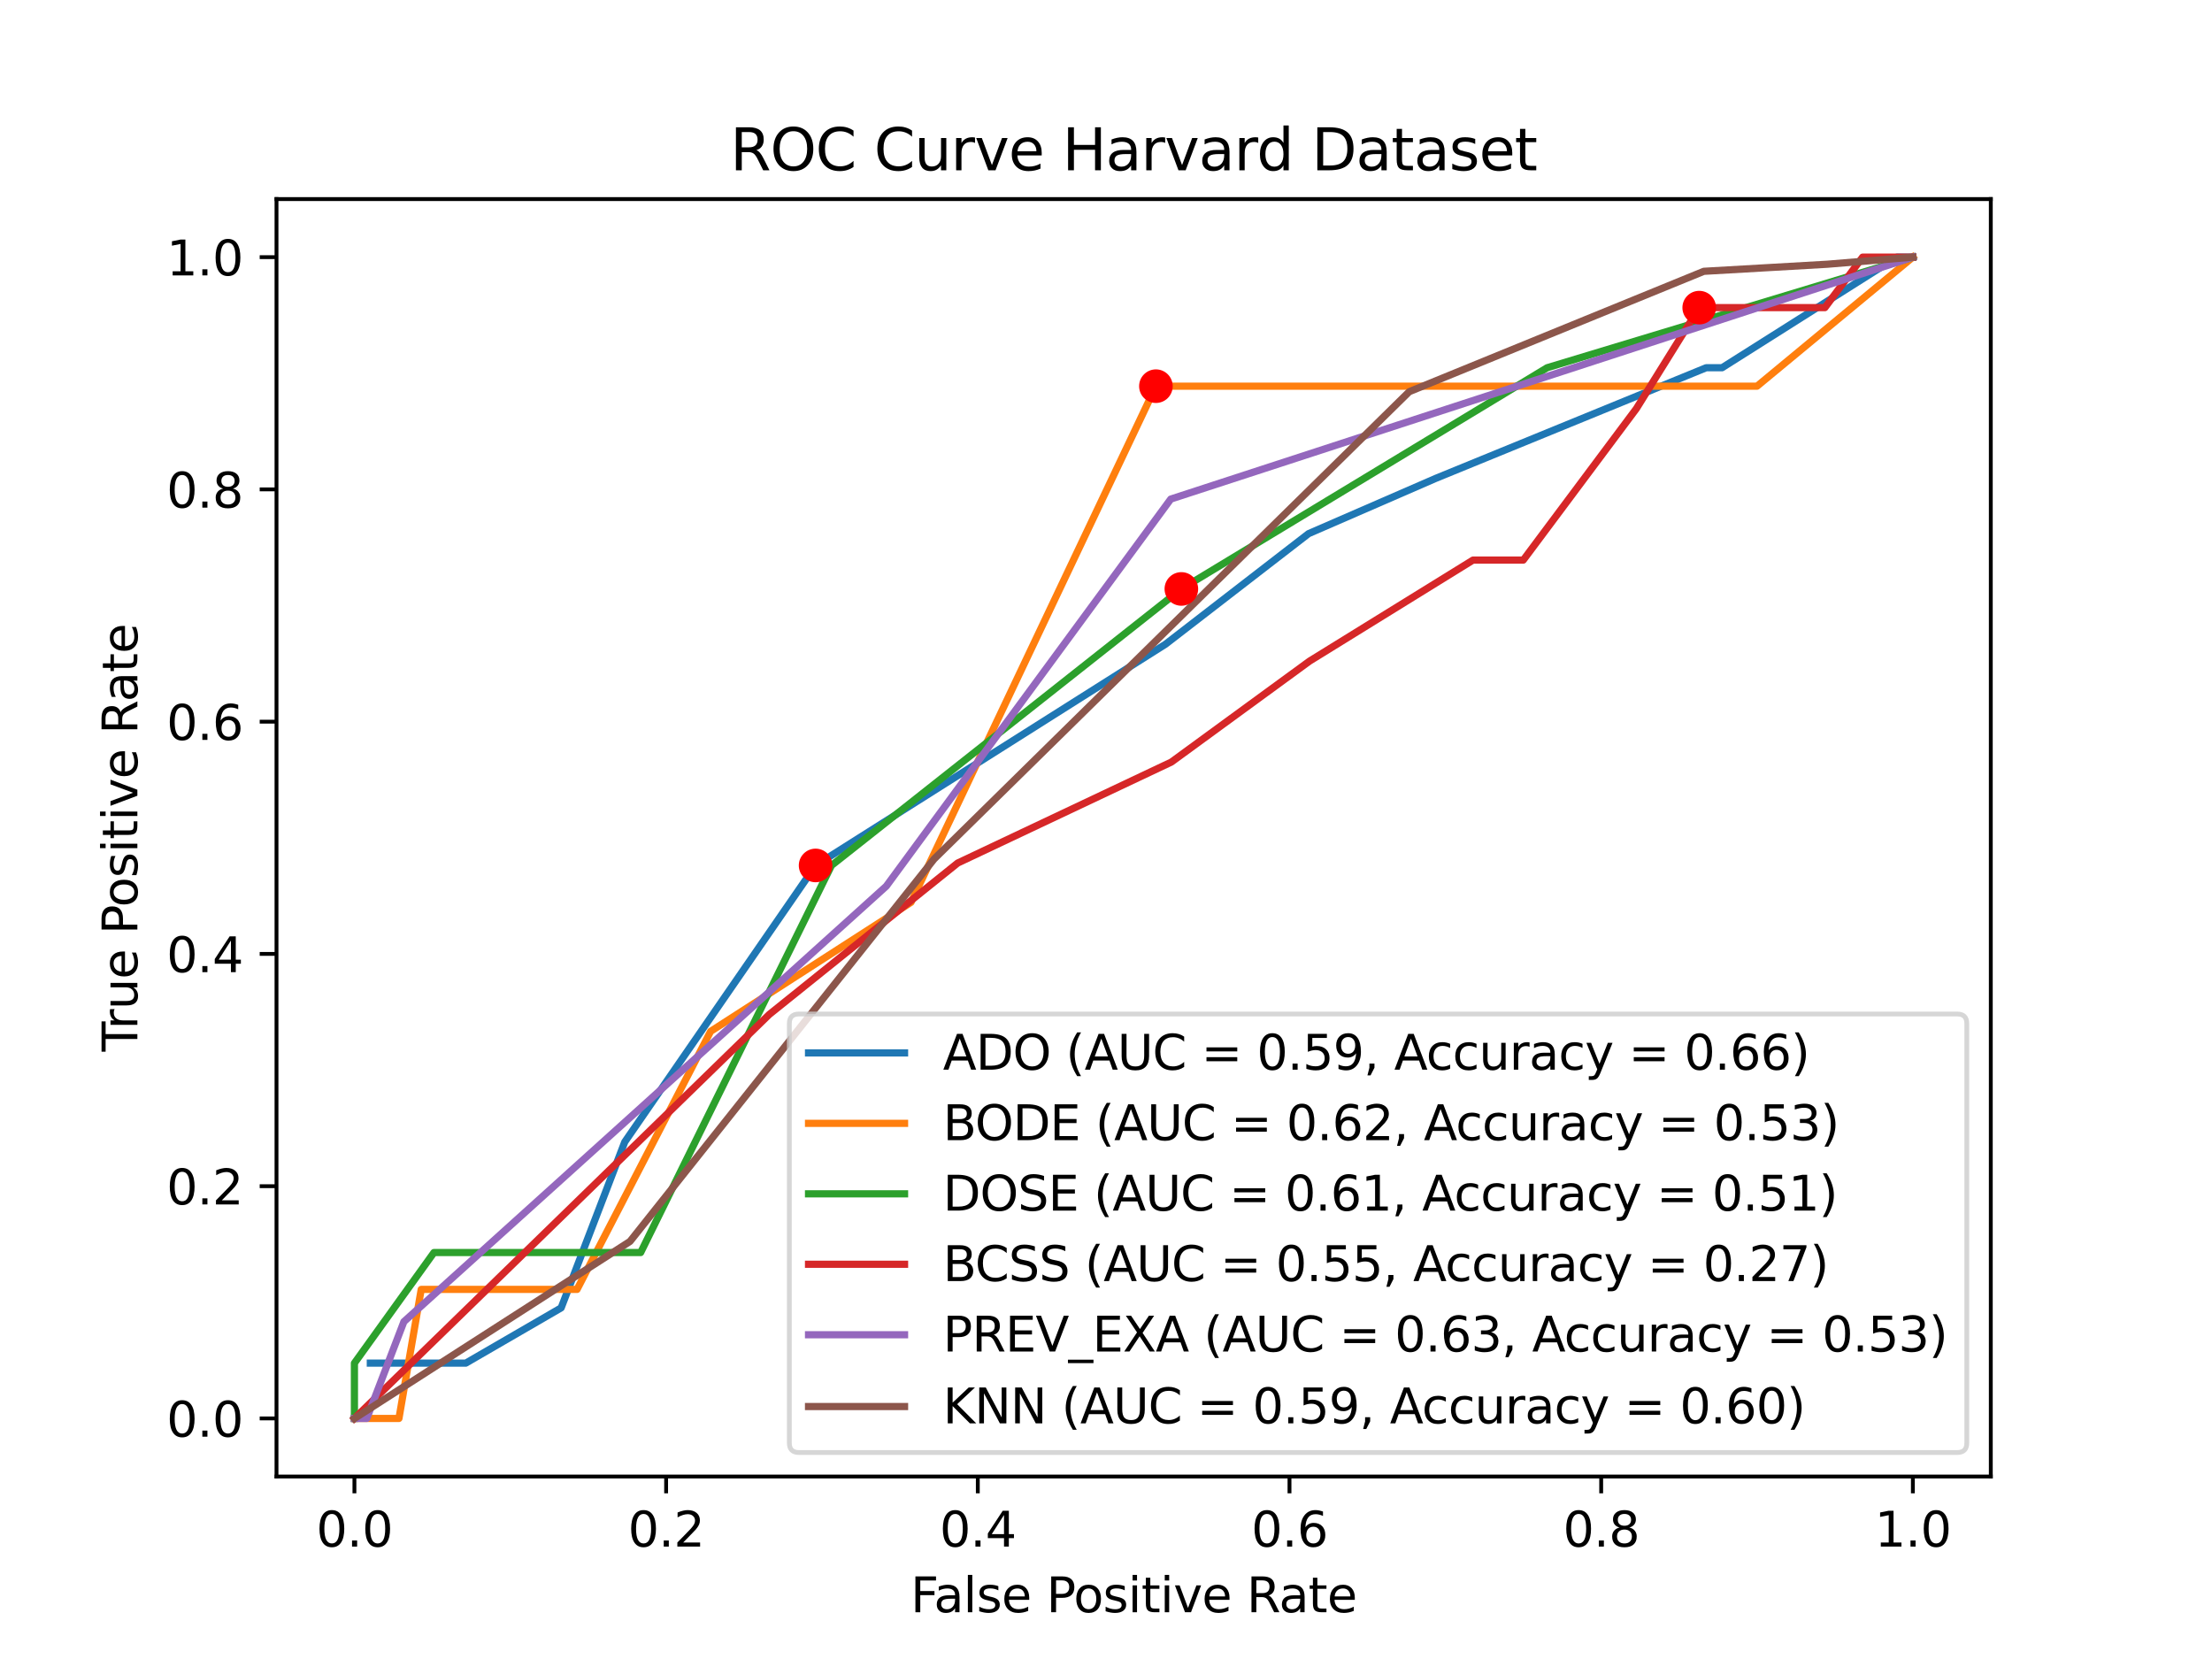 <?xml version="1.0" encoding="utf-8" standalone="no"?>
<!DOCTYPE svg PUBLIC "-//W3C//DTD SVG 1.1//EN"
  "http://www.w3.org/Graphics/SVG/1.1/DTD/svg11.dtd">
<svg xmlns:xlink="http://www.w3.org/1999/xlink" width="460.8pt" height="345.6pt" viewBox="0 0 460.8 345.6" xmlns="http://www.w3.org/2000/svg" version="1.1">
 <defs>
  <style type="text/css">*{stroke-linejoin: round; stroke-linecap: butt}</style>
 </defs>
 <g id="figure_1">
  <g id="patch_1">
   <path d="M 0 345.6 
L 460.8 345.6 
L 460.8 0 
L 0 0 
z
" style="fill: #ffffff"/>
  </g>
  <g id="axes_1">
   <g id="patch_2">
    <path d="M 57.6 307.584 
L 414.72 307.584 
L 414.72 41.472 
L 57.6 41.472 
z
" style="fill: #ffffff"/>
   </g>
   <g id="matplotlib.axis_1">
    <g id="xtick_1">
     <g id="line2d_1">
      <defs>
       <path id="m6a623df907" d="M 0 0 
L 0 3.5 
" style="stroke: #000000; stroke-width: 0.8"/>
      </defs>
      <g>
       <use xlink:href="#m6a623df907" x="73.833" y="307.584" style="stroke: #000000; stroke-width: 0.8"/>
      </g>
     </g>
     <g id="text_1">
      <!-- 0.0 -->
      <g transform="translate(65.881 322.182) scale(0.1 -0.1)">
       <defs>
        <path id="DejaVuSans-30" d="M 2034 4250 
Q 1547 4250 1301 3770 
Q 1056 3291 1056 2328 
Q 1056 1369 1301 889 
Q 1547 409 2034 409 
Q 2525 409 2770 889 
Q 3016 1369 3016 2328 
Q 3016 3291 2770 3770 
Q 2525 4250 2034 4250 
z
M 2034 4750 
Q 2819 4750 3233 4129 
Q 3647 3509 3647 2328 
Q 3647 1150 3233 529 
Q 2819 -91 2034 -91 
Q 1250 -91 836 529 
Q 422 1150 422 2328 
Q 422 3509 836 4129 
Q 1250 4750 2034 4750 
z
" transform="scale(0.016)"/>
        <path id="DejaVuSans-2e" d="M 684 794 
L 1344 794 
L 1344 0 
L 684 0 
L 684 794 
z
" transform="scale(0.016)"/>
       </defs>
       <use xlink:href="#DejaVuSans-30"/>
       <use xlink:href="#DejaVuSans-2e" x="63.623"/>
       <use xlink:href="#DejaVuSans-30" x="95.41"/>
      </g>
     </g>
    </g>
    <g id="xtick_2">
     <g id="line2d_2">
      <g>
       <use xlink:href="#m6a623df907" x="138.764" y="307.584" style="stroke: #000000; stroke-width: 0.8"/>
      </g>
     </g>
     <g id="text_2">
      <!-- 0.2 -->
      <g transform="translate(130.812 322.182) scale(0.1 -0.1)">
       <defs>
        <path id="DejaVuSans-32" d="M 1228 531 
L 3431 531 
L 3431 0 
L 469 0 
L 469 531 
Q 828 903 1448 1529 
Q 2069 2156 2228 2338 
Q 2531 2678 2651 2914 
Q 2772 3150 2772 3378 
Q 2772 3750 2511 3984 
Q 2250 4219 1831 4219 
Q 1534 4219 1204 4116 
Q 875 4013 500 3803 
L 500 4441 
Q 881 4594 1212 4672 
Q 1544 4750 1819 4750 
Q 2544 4750 2975 4387 
Q 3406 4025 3406 3419 
Q 3406 3131 3298 2873 
Q 3191 2616 2906 2266 
Q 2828 2175 2409 1742 
Q 1991 1309 1228 531 
z
" transform="scale(0.016)"/>
       </defs>
       <use xlink:href="#DejaVuSans-30"/>
       <use xlink:href="#DejaVuSans-2e" x="63.623"/>
       <use xlink:href="#DejaVuSans-32" x="95.41"/>
      </g>
     </g>
    </g>
    <g id="xtick_3">
     <g id="line2d_3">
      <g>
       <use xlink:href="#m6a623df907" x="203.695" y="307.584" style="stroke: #000000; stroke-width: 0.8"/>
      </g>
     </g>
     <g id="text_3">
      <!-- 0.4 -->
      <g transform="translate(195.743 322.182) scale(0.1 -0.1)">
       <defs>
        <path id="DejaVuSans-34" d="M 2419 4116 
L 825 1625 
L 2419 1625 
L 2419 4116 
z
M 2253 4666 
L 3047 4666 
L 3047 1625 
L 3713 1625 
L 3713 1100 
L 3047 1100 
L 3047 0 
L 2419 0 
L 2419 1100 
L 313 1100 
L 313 1709 
L 2253 4666 
z
" transform="scale(0.016)"/>
       </defs>
       <use xlink:href="#DejaVuSans-30"/>
       <use xlink:href="#DejaVuSans-2e" x="63.623"/>
       <use xlink:href="#DejaVuSans-34" x="95.41"/>
      </g>
     </g>
    </g>
    <g id="xtick_4">
     <g id="line2d_4">
      <g>
       <use xlink:href="#m6a623df907" x="268.625" y="307.584" style="stroke: #000000; stroke-width: 0.8"/>
      </g>
     </g>
     <g id="text_4">
      <!-- 0.6 -->
      <g transform="translate(260.674 322.182) scale(0.1 -0.1)">
       <defs>
        <path id="DejaVuSans-36" d="M 2113 2584 
Q 1688 2584 1439 2293 
Q 1191 2003 1191 1497 
Q 1191 994 1439 701 
Q 1688 409 2113 409 
Q 2538 409 2786 701 
Q 3034 994 3034 1497 
Q 3034 2003 2786 2293 
Q 2538 2584 2113 2584 
z
M 3366 4563 
L 3366 3988 
Q 3128 4100 2886 4159 
Q 2644 4219 2406 4219 
Q 1781 4219 1451 3797 
Q 1122 3375 1075 2522 
Q 1259 2794 1537 2939 
Q 1816 3084 2150 3084 
Q 2853 3084 3261 2657 
Q 3669 2231 3669 1497 
Q 3669 778 3244 343 
Q 2819 -91 2113 -91 
Q 1303 -91 875 529 
Q 447 1150 447 2328 
Q 447 3434 972 4092 
Q 1497 4750 2381 4750 
Q 2619 4750 2861 4703 
Q 3103 4656 3366 4563 
z
" transform="scale(0.016)"/>
       </defs>
       <use xlink:href="#DejaVuSans-30"/>
       <use xlink:href="#DejaVuSans-2e" x="63.623"/>
       <use xlink:href="#DejaVuSans-36" x="95.41"/>
      </g>
     </g>
    </g>
    <g id="xtick_5">
     <g id="line2d_5">
      <g>
       <use xlink:href="#m6a623df907" x="333.556" y="307.584" style="stroke: #000000; stroke-width: 0.8"/>
      </g>
     </g>
     <g id="text_5">
      <!-- 0.8 -->
      <g transform="translate(325.605 322.182) scale(0.1 -0.1)">
       <defs>
        <path id="DejaVuSans-38" d="M 2034 2216 
Q 1584 2216 1326 1975 
Q 1069 1734 1069 1313 
Q 1069 891 1326 650 
Q 1584 409 2034 409 
Q 2484 409 2743 651 
Q 3003 894 3003 1313 
Q 3003 1734 2745 1975 
Q 2488 2216 2034 2216 
z
M 1403 2484 
Q 997 2584 770 2862 
Q 544 3141 544 3541 
Q 544 4100 942 4425 
Q 1341 4750 2034 4750 
Q 2731 4750 3128 4425 
Q 3525 4100 3525 3541 
Q 3525 3141 3298 2862 
Q 3072 2584 2669 2484 
Q 3125 2378 3379 2068 
Q 3634 1759 3634 1313 
Q 3634 634 3220 271 
Q 2806 -91 2034 -91 
Q 1263 -91 848 271 
Q 434 634 434 1313 
Q 434 1759 690 2068 
Q 947 2378 1403 2484 
z
M 1172 3481 
Q 1172 3119 1398 2916 
Q 1625 2713 2034 2713 
Q 2441 2713 2670 2916 
Q 2900 3119 2900 3481 
Q 2900 3844 2670 4047 
Q 2441 4250 2034 4250 
Q 1625 4250 1398 4047 
Q 1172 3844 1172 3481 
z
" transform="scale(0.016)"/>
       </defs>
       <use xlink:href="#DejaVuSans-30"/>
       <use xlink:href="#DejaVuSans-2e" x="63.623"/>
       <use xlink:href="#DejaVuSans-38" x="95.41"/>
      </g>
     </g>
    </g>
    <g id="xtick_6">
     <g id="line2d_6">
      <g>
       <use xlink:href="#m6a623df907" x="398.487" y="307.584" style="stroke: #000000; stroke-width: 0.8"/>
      </g>
     </g>
     <g id="text_6">
      <!-- 1.0 -->
      <g transform="translate(390.536 322.182) scale(0.1 -0.1)">
       <defs>
        <path id="DejaVuSans-31" d="M 794 531 
L 1825 531 
L 1825 4091 
L 703 3866 
L 703 4441 
L 1819 4666 
L 2450 4666 
L 2450 531 
L 3481 531 
L 3481 0 
L 794 0 
L 794 531 
z
" transform="scale(0.016)"/>
       </defs>
       <use xlink:href="#DejaVuSans-31"/>
       <use xlink:href="#DejaVuSans-2e" x="63.623"/>
       <use xlink:href="#DejaVuSans-30" x="95.41"/>
      </g>
     </g>
    </g>
    <g id="text_7">
     <!-- False Positive Rate -->
     <g transform="translate(189.694 335.861) scale(0.1 -0.1)">
      <defs>
       <path id="DejaVuSans-46" d="M 628 4666 
L 3309 4666 
L 3309 4134 
L 1259 4134 
L 1259 2759 
L 3109 2759 
L 3109 2228 
L 1259 2228 
L 1259 0 
L 628 0 
L 628 4666 
z
" transform="scale(0.016)"/>
       <path id="DejaVuSans-61" d="M 2194 1759 
Q 1497 1759 1228 1600 
Q 959 1441 959 1056 
Q 959 750 1161 570 
Q 1363 391 1709 391 
Q 2188 391 2477 730 
Q 2766 1069 2766 1631 
L 2766 1759 
L 2194 1759 
z
M 3341 1997 
L 3341 0 
L 2766 0 
L 2766 531 
Q 2569 213 2275 61 
Q 1981 -91 1556 -91 
Q 1019 -91 701 211 
Q 384 513 384 1019 
Q 384 1609 779 1909 
Q 1175 2209 1959 2209 
L 2766 2209 
L 2766 2266 
Q 2766 2663 2505 2880 
Q 2244 3097 1772 3097 
Q 1472 3097 1187 3025 
Q 903 2953 641 2809 
L 641 3341 
Q 956 3463 1253 3523 
Q 1550 3584 1831 3584 
Q 2591 3584 2966 3190 
Q 3341 2797 3341 1997 
z
" transform="scale(0.016)"/>
       <path id="DejaVuSans-6c" d="M 603 4863 
L 1178 4863 
L 1178 0 
L 603 0 
L 603 4863 
z
" transform="scale(0.016)"/>
       <path id="DejaVuSans-73" d="M 2834 3397 
L 2834 2853 
Q 2591 2978 2328 3040 
Q 2066 3103 1784 3103 
Q 1356 3103 1142 2972 
Q 928 2841 928 2578 
Q 928 2378 1081 2264 
Q 1234 2150 1697 2047 
L 1894 2003 
Q 2506 1872 2764 1633 
Q 3022 1394 3022 966 
Q 3022 478 2636 193 
Q 2250 -91 1575 -91 
Q 1294 -91 989 -36 
Q 684 19 347 128 
L 347 722 
Q 666 556 975 473 
Q 1284 391 1588 391 
Q 1994 391 2212 530 
Q 2431 669 2431 922 
Q 2431 1156 2273 1281 
Q 2116 1406 1581 1522 
L 1381 1569 
Q 847 1681 609 1914 
Q 372 2147 372 2553 
Q 372 3047 722 3315 
Q 1072 3584 1716 3584 
Q 2034 3584 2315 3537 
Q 2597 3491 2834 3397 
z
" transform="scale(0.016)"/>
       <path id="DejaVuSans-65" d="M 3597 1894 
L 3597 1613 
L 953 1613 
Q 991 1019 1311 708 
Q 1631 397 2203 397 
Q 2534 397 2845 478 
Q 3156 559 3463 722 
L 3463 178 
Q 3153 47 2828 -22 
Q 2503 -91 2169 -91 
Q 1331 -91 842 396 
Q 353 884 353 1716 
Q 353 2575 817 3079 
Q 1281 3584 2069 3584 
Q 2775 3584 3186 3129 
Q 3597 2675 3597 1894 
z
M 3022 2063 
Q 3016 2534 2758 2815 
Q 2500 3097 2075 3097 
Q 1594 3097 1305 2825 
Q 1016 2553 972 2059 
L 3022 2063 
z
" transform="scale(0.016)"/>
       <path id="DejaVuSans-20" transform="scale(0.016)"/>
       <path id="DejaVuSans-50" d="M 1259 4147 
L 1259 2394 
L 2053 2394 
Q 2494 2394 2734 2622 
Q 2975 2850 2975 3272 
Q 2975 3691 2734 3919 
Q 2494 4147 2053 4147 
L 1259 4147 
z
M 628 4666 
L 2053 4666 
Q 2838 4666 3239 4311 
Q 3641 3956 3641 3272 
Q 3641 2581 3239 2228 
Q 2838 1875 2053 1875 
L 1259 1875 
L 1259 0 
L 628 0 
L 628 4666 
z
" transform="scale(0.016)"/>
       <path id="DejaVuSans-6f" d="M 1959 3097 
Q 1497 3097 1228 2736 
Q 959 2375 959 1747 
Q 959 1119 1226 758 
Q 1494 397 1959 397 
Q 2419 397 2687 759 
Q 2956 1122 2956 1747 
Q 2956 2369 2687 2733 
Q 2419 3097 1959 3097 
z
M 1959 3584 
Q 2709 3584 3137 3096 
Q 3566 2609 3566 1747 
Q 3566 888 3137 398 
Q 2709 -91 1959 -91 
Q 1206 -91 779 398 
Q 353 888 353 1747 
Q 353 2609 779 3096 
Q 1206 3584 1959 3584 
z
" transform="scale(0.016)"/>
       <path id="DejaVuSans-69" d="M 603 3500 
L 1178 3500 
L 1178 0 
L 603 0 
L 603 3500 
z
M 603 4863 
L 1178 4863 
L 1178 4134 
L 603 4134 
L 603 4863 
z
" transform="scale(0.016)"/>
       <path id="DejaVuSans-74" d="M 1172 4494 
L 1172 3500 
L 2356 3500 
L 2356 3053 
L 1172 3053 
L 1172 1153 
Q 1172 725 1289 603 
Q 1406 481 1766 481 
L 2356 481 
L 2356 0 
L 1766 0 
Q 1100 0 847 248 
Q 594 497 594 1153 
L 594 3053 
L 172 3053 
L 172 3500 
L 594 3500 
L 594 4494 
L 1172 4494 
z
" transform="scale(0.016)"/>
       <path id="DejaVuSans-76" d="M 191 3500 
L 800 3500 
L 1894 563 
L 2988 3500 
L 3597 3500 
L 2284 0 
L 1503 0 
L 191 3500 
z
" transform="scale(0.016)"/>
       <path id="DejaVuSans-52" d="M 2841 2188 
Q 3044 2119 3236 1894 
Q 3428 1669 3622 1275 
L 4263 0 
L 3584 0 
L 2988 1197 
Q 2756 1666 2539 1819 
Q 2322 1972 1947 1972 
L 1259 1972 
L 1259 0 
L 628 0 
L 628 4666 
L 2053 4666 
Q 2853 4666 3247 4331 
Q 3641 3997 3641 3322 
Q 3641 2881 3436 2590 
Q 3231 2300 2841 2188 
z
M 1259 4147 
L 1259 2491 
L 2053 2491 
Q 2509 2491 2742 2702 
Q 2975 2913 2975 3322 
Q 2975 3731 2742 3939 
Q 2509 4147 2053 4147 
L 1259 4147 
z
" transform="scale(0.016)"/>
      </defs>
      <use xlink:href="#DejaVuSans-46"/>
      <use xlink:href="#DejaVuSans-61" x="48.395"/>
      <use xlink:href="#DejaVuSans-6c" x="109.674"/>
      <use xlink:href="#DejaVuSans-73" x="137.457"/>
      <use xlink:href="#DejaVuSans-65" x="189.557"/>
      <use xlink:href="#DejaVuSans-20" x="251.08"/>
      <use xlink:href="#DejaVuSans-50" x="282.867"/>
      <use xlink:href="#DejaVuSans-6f" x="339.545"/>
      <use xlink:href="#DejaVuSans-73" x="400.727"/>
      <use xlink:href="#DejaVuSans-69" x="452.826"/>
      <use xlink:href="#DejaVuSans-74" x="480.609"/>
      <use xlink:href="#DejaVuSans-69" x="519.818"/>
      <use xlink:href="#DejaVuSans-76" x="547.602"/>
      <use xlink:href="#DejaVuSans-65" x="606.781"/>
      <use xlink:href="#DejaVuSans-20" x="668.305"/>
      <use xlink:href="#DejaVuSans-52" x="700.092"/>
      <use xlink:href="#DejaVuSans-61" x="767.324"/>
      <use xlink:href="#DejaVuSans-74" x="828.604"/>
      <use xlink:href="#DejaVuSans-65" x="867.812"/>
     </g>
    </g>
   </g>
   <g id="matplotlib.axis_2">
    <g id="ytick_1">
     <g id="line2d_7">
      <defs>
       <path id="m72811861ac" d="M 0 0 
L -3.5 0 
" style="stroke: #000000; stroke-width: 0.8"/>
      </defs>
      <g>
       <use xlink:href="#m72811861ac" x="57.6" y="295.488" style="stroke: #000000; stroke-width: 0.8"/>
      </g>
     </g>
     <g id="text_8">
      <!-- 0.0 -->
      <g transform="translate(34.697 299.287) scale(0.1 -0.1)">
       <use xlink:href="#DejaVuSans-30"/>
       <use xlink:href="#DejaVuSans-2e" x="63.623"/>
       <use xlink:href="#DejaVuSans-30" x="95.41"/>
      </g>
     </g>
    </g>
    <g id="ytick_2">
     <g id="line2d_8">
      <g>
       <use xlink:href="#m72811861ac" x="57.6" y="247.104" style="stroke: #000000; stroke-width: 0.8"/>
      </g>
     </g>
     <g id="text_9">
      <!-- 0.2 -->
      <g transform="translate(34.697 250.903) scale(0.1 -0.1)">
       <use xlink:href="#DejaVuSans-30"/>
       <use xlink:href="#DejaVuSans-2e" x="63.623"/>
       <use xlink:href="#DejaVuSans-32" x="95.41"/>
      </g>
     </g>
    </g>
    <g id="ytick_3">
     <g id="line2d_9">
      <g>
       <use xlink:href="#m72811861ac" x="57.6" y="198.72" style="stroke: #000000; stroke-width: 0.8"/>
      </g>
     </g>
     <g id="text_10">
      <!-- 0.4 -->
      <g transform="translate(34.697 202.519) scale(0.1 -0.1)">
       <use xlink:href="#DejaVuSans-30"/>
       <use xlink:href="#DejaVuSans-2e" x="63.623"/>
       <use xlink:href="#DejaVuSans-34" x="95.41"/>
      </g>
     </g>
    </g>
    <g id="ytick_4">
     <g id="line2d_10">
      <g>
       <use xlink:href="#m72811861ac" x="57.6" y="150.336" style="stroke: #000000; stroke-width: 0.8"/>
      </g>
     </g>
     <g id="text_11">
      <!-- 0.6 -->
      <g transform="translate(34.697 154.135) scale(0.1 -0.1)">
       <use xlink:href="#DejaVuSans-30"/>
       <use xlink:href="#DejaVuSans-2e" x="63.623"/>
       <use xlink:href="#DejaVuSans-36" x="95.41"/>
      </g>
     </g>
    </g>
    <g id="ytick_5">
     <g id="line2d_11">
      <g>
       <use xlink:href="#m72811861ac" x="57.6" y="101.952" style="stroke: #000000; stroke-width: 0.8"/>
      </g>
     </g>
     <g id="text_12">
      <!-- 0.8 -->
      <g transform="translate(34.697 105.751) scale(0.1 -0.1)">
       <use xlink:href="#DejaVuSans-30"/>
       <use xlink:href="#DejaVuSans-2e" x="63.623"/>
       <use xlink:href="#DejaVuSans-38" x="95.41"/>
      </g>
     </g>
    </g>
    <g id="ytick_6">
     <g id="line2d_12">
      <g>
       <use xlink:href="#m72811861ac" x="57.6" y="53.568" style="stroke: #000000; stroke-width: 0.8"/>
      </g>
     </g>
     <g id="text_13">
      <!-- 1.0 -->
      <g transform="translate(34.697 57.367) scale(0.1 -0.1)">
       <use xlink:href="#DejaVuSans-31"/>
       <use xlink:href="#DejaVuSans-2e" x="63.623"/>
       <use xlink:href="#DejaVuSans-30" x="95.41"/>
      </g>
     </g>
    </g>
    <g id="text_14">
     <!-- True Positive Rate -->
     <g transform="translate(28.617 219.058) rotate(-90) scale(0.1 -0.1)">
      <defs>
       <path id="DejaVuSans-54" d="M -19 4666 
L 3928 4666 
L 3928 4134 
L 2272 4134 
L 2272 0 
L 1638 0 
L 1638 4134 
L -19 4134 
L -19 4666 
z
" transform="scale(0.016)"/>
       <path id="DejaVuSans-72" d="M 2631 2963 
Q 2534 3019 2420 3045 
Q 2306 3072 2169 3072 
Q 1681 3072 1420 2755 
Q 1159 2438 1159 1844 
L 1159 0 
L 581 0 
L 581 3500 
L 1159 3500 
L 1159 2956 
Q 1341 3275 1631 3429 
Q 1922 3584 2338 3584 
Q 2397 3584 2469 3576 
Q 2541 3569 2628 3553 
L 2631 2963 
z
" transform="scale(0.016)"/>
       <path id="DejaVuSans-75" d="M 544 1381 
L 544 3500 
L 1119 3500 
L 1119 1403 
Q 1119 906 1312 657 
Q 1506 409 1894 409 
Q 2359 409 2629 706 
Q 2900 1003 2900 1516 
L 2900 3500 
L 3475 3500 
L 3475 0 
L 2900 0 
L 2900 538 
Q 2691 219 2414 64 
Q 2138 -91 1772 -91 
Q 1169 -91 856 284 
Q 544 659 544 1381 
z
M 1991 3584 
L 1991 3584 
z
" transform="scale(0.016)"/>
      </defs>
      <use xlink:href="#DejaVuSans-54"/>
      <use xlink:href="#DejaVuSans-72" x="46.334"/>
      <use xlink:href="#DejaVuSans-75" x="87.447"/>
      <use xlink:href="#DejaVuSans-65" x="150.826"/>
      <use xlink:href="#DejaVuSans-20" x="212.35"/>
      <use xlink:href="#DejaVuSans-50" x="244.137"/>
      <use xlink:href="#DejaVuSans-6f" x="300.814"/>
      <use xlink:href="#DejaVuSans-73" x="361.996"/>
      <use xlink:href="#DejaVuSans-69" x="414.096"/>
      <use xlink:href="#DejaVuSans-74" x="441.879"/>
      <use xlink:href="#DejaVuSans-69" x="481.088"/>
      <use xlink:href="#DejaVuSans-76" x="508.871"/>
      <use xlink:href="#DejaVuSans-65" x="568.051"/>
      <use xlink:href="#DejaVuSans-20" x="629.574"/>
      <use xlink:href="#DejaVuSans-52" x="661.361"/>
      <use xlink:href="#DejaVuSans-61" x="728.594"/>
      <use xlink:href="#DejaVuSans-74" x="789.873"/>
      <use xlink:href="#DejaVuSans-65" x="829.082"/>
     </g>
    </g>
   </g>
   <g id="line2d_13">
    <path d="M 398.487 53.568 
L 395.174 53.568 
L 395.174 53.568 
L 395.174 53.568 
L 395.174 53.568 
L 395.174 53.568 
L 395.174 53.568 
L 395.174 53.568 
L 395.174 53.568 
L 395.174 53.568 
L 395.174 53.568 
L 395.174 53.568 
L 395.174 53.568 
L 395.174 53.568 
L 395.174 53.568 
L 395.174 53.568 
L 358.734 76.608 
L 358.734 76.608 
L 358.734 76.608 
L 358.734 76.608 
L 358.734 76.608 
L 358.734 76.608 
L 358.734 76.608 
L 355.421 76.608 
L 355.421 76.608 
L 355.421 76.608 
L 355.421 76.608 
L 355.421 76.608 
L 355.421 76.608 
L 355.421 76.608 
L 355.421 76.608 
L 299.103 99.648 
L 299.103 99.648 
L 299.103 99.648 
L 299.103 99.648 
L 299.103 99.648 
L 299.103 99.648 
L 299.103 99.648 
L 299.103 99.648 
L 272.601 111.168 
L 272.601 111.168 
L 272.601 111.168 
L 272.601 111.168 
L 272.601 111.168 
L 272.601 111.168 
L 272.601 111.168 
L 242.786 134.208 
L 242.786 134.208 
L 242.786 134.208 
L 242.786 134.208 
L 242.786 134.208 
L 242.786 134.208 
L 242.786 134.208 
L 242.786 134.208 
L 169.904 180.288 
L 169.904 180.288 
L 169.904 180.288 
L 169.904 180.288 
L 169.904 180.288 
L 169.904 180.288 
L 169.904 180.288 
L 130.15 237.888 
L 130.15 237.888 
L 130.15 237.888 
L 130.15 237.888 
L 130.15 237.888 
L 130.15 237.888 
L 130.15 237.888 
L 130.15 237.888 
L 116.899 272.448 
L 116.899 272.448 
L 116.899 272.448 
L 116.899 272.448 
L 116.899 272.448 
L 116.899 272.448 
L 116.899 272.448 
L 116.899 272.448 
L 97.022 283.968 
L 97.022 283.968 
L 97.022 283.968 
L 97.022 283.968 
L 97.022 283.968 
L 97.022 283.968 
L 97.022 283.968 
L 80.458 283.968 
L 80.458 283.968 
L 80.458 283.968 
L 80.458 283.968 
L 80.458 283.968 
L 80.458 283.968 
L 80.458 283.968 
L 80.458 283.968 
L 77.146 283.968 
L 77.146 283.968 
L 77.146 283.968 
L 77.146 283.968 
L 77.146 283.968 
L 77.146 283.968 
L 77.146 283.968 
L 77.146 283.968 
" clip-path="url(#pfa10d51652)" style="fill: none; stroke: #1f77b4; stroke-width: 1.5; stroke-linecap: square"/>
   </g>
   <g id="line2d_14">
    <path d="M 398.487 53.568 
L 366.022 80.448 
L 366.022 80.448 
L 366.022 80.448 
L 366.022 80.448 
L 366.022 80.448 
L 366.022 80.448 
L 366.022 80.448 
L 305.729 80.448 
L 305.729 80.448 
L 305.729 80.448 
L 305.729 80.448 
L 305.729 80.448 
L 305.729 80.448 
L 305.729 80.448 
L 305.729 80.448 
L 240.798 80.448 
L 240.798 80.448 
L 240.798 80.448 
L 240.798 80.448 
L 240.798 80.448 
L 240.798 80.448 
L 240.798 80.448 
L 189.781 187.968 
L 189.781 187.968 
L 189.781 187.968 
L 189.781 187.968 
L 189.781 187.968 
L 189.781 187.968 
L 189.781 187.968 
L 189.781 187.968 
L 148.039 214.848 
L 148.039 214.848 
L 148.039 214.848 
L 148.039 214.848 
L 148.039 214.848 
L 148.039 214.848 
L 148.039 214.848 
L 148.039 214.848 
L 120.212 268.608 
L 120.212 268.608 
L 120.212 268.608 
L 120.212 268.608 
L 120.212 268.608 
L 120.212 268.608 
L 120.212 268.608 
L 87.746 268.608 
L 87.746 268.608 
L 87.746 268.608 
L 87.746 268.608 
L 87.746 268.608 
L 87.746 268.608 
L 87.746 268.608 
L 87.746 268.608 
L 83.109 295.488 
L 83.109 295.488 
L 83.109 295.488 
L 83.109 295.488 
L 83.109 295.488 
L 83.109 295.488 
L 83.109 295.488 
L 78.471 295.488 
L 78.471 295.488 
L 78.471 295.488 
L 78.471 295.488 
L 78.471 295.488 
L 78.471 295.488 
L 78.471 295.488 
L 78.471 295.488 
L 73.833 295.488 
L 73.833 295.488 
L 73.833 295.488 
L 73.833 295.488 
L 73.833 295.488 
L 73.833 295.488 
L 73.833 295.488 
L 73.833 295.488 
L 73.833 295.488 
L 73.833 295.488 
L 73.833 295.488 
L 73.833 295.488 
L 73.833 295.488 
L 73.833 295.488 
L 73.833 295.488 
L 73.833 295.488 
L 73.833 295.488 
L 73.833 295.488 
L 73.833 295.488 
L 73.833 295.488 
L 73.833 295.488 
L 73.833 295.488 
L 73.833 295.488 
L 73.833 295.488 
L 73.833 295.488 
L 73.833 295.488 
L 73.833 295.488 
L 73.833 295.488 
L 73.833 295.488 
L 73.833 295.488 
L 73.833 295.488 
" clip-path="url(#pfa10d51652)" style="fill: none; stroke: #ff7f0e; stroke-width: 1.5; stroke-linecap: square"/>
   </g>
   <g id="line2d_15">
    <path d="M 398.487 53.568 
L 398.487 53.568 
L 398.487 53.568 
L 398.487 53.568 
L 398.487 53.568 
L 398.487 53.568 
L 398.487 53.568 
L 398.487 53.568 
L 322.293 76.608 
L 322.293 76.608 
L 322.293 76.608 
L 322.293 76.608 
L 322.293 76.608 
L 322.293 76.608 
L 322.293 76.608 
L 322.293 76.608 
L 246.098 122.688 
L 246.098 122.688 
L 246.098 122.688 
L 246.098 122.688 
L 246.098 122.688 
L 246.098 122.688 
L 246.098 122.688 
L 173.217 180.288 
L 173.217 180.288 
L 173.217 180.288 
L 173.217 180.288 
L 173.217 180.288 
L 173.217 180.288 
L 173.217 180.288 
L 173.217 180.288 
L 133.463 260.928 
L 133.463 260.928 
L 133.463 260.928 
L 133.463 260.928 
L 133.463 260.928 
L 133.463 260.928 
L 133.463 260.928 
L 133.463 260.928 
L 90.397 260.928 
L 90.397 260.928 
L 90.397 260.928 
L 90.397 260.928 
L 90.397 260.928 
L 90.397 260.928 
L 90.397 260.928 
L 73.833 283.968 
L 73.833 283.968 
L 73.833 283.968 
L 73.833 283.968 
L 73.833 283.968 
L 73.833 283.968 
L 73.833 283.968 
L 73.833 283.968 
L 73.833 295.488 
L 73.833 295.488 
L 73.833 295.488 
L 73.833 295.488 
L 73.833 295.488 
L 73.833 295.488 
L 73.833 295.488 
L 73.833 295.488 
L 73.833 295.488 
L 73.833 295.488 
L 73.833 295.488 
L 73.833 295.488 
L 73.833 295.488 
L 73.833 295.488 
L 73.833 295.488 
L 73.833 295.488 
L 73.833 295.488 
L 73.833 295.488 
L 73.833 295.488 
L 73.833 295.488 
L 73.833 295.488 
L 73.833 295.488 
L 73.833 295.488 
L 73.833 295.488 
L 73.833 295.488 
L 73.833 295.488 
L 73.833 295.488 
L 73.833 295.488 
L 73.833 295.488 
L 73.833 295.488 
L 73.833 295.488 
L 73.833 295.488 
L 73.833 295.488 
L 73.833 295.488 
L 73.833 295.488 
L 73.833 295.488 
L 73.833 295.488 
L 73.833 295.488 
L 73.833 295.488 
L 73.833 295.488 
L 73.833 295.488 
L 73.833 295.488 
L 73.833 295.488 
L 73.833 295.488 
L 73.833 295.488 
L 73.833 295.488 
" clip-path="url(#pfa10d51652)" style="fill: none; stroke: #2ca02c; stroke-width: 1.5; stroke-linecap: square"/>
   </g>
   <g id="line2d_16">
    <path d="M 398.487 53.568 
L 388.015 53.568 
L 388.015 53.568 
L 388.015 53.568 
L 388.015 53.568 
L 388.015 53.568 
L 388.015 53.568 
L 388.015 53.568 
L 388.015 53.568 
L 388.015 53.568 
L 388.015 53.568 
L 388.015 53.568 
L 388.015 53.568 
L 388.015 53.568 
L 388.015 53.568 
L 388.015 53.568 
L 388.015 53.568 
L 388.015 53.568 
L 388.015 53.568 
L 388.015 53.568 
L 388.015 53.568 
L 388.015 53.568 
L 388.015 53.568 
L 380.16 64.086 
L 380.16 64.086 
L 380.16 64.086 
L 380.16 64.086 
L 380.16 64.086 
L 380.16 64.086 
L 380.16 64.086 
L 380.16 64.086 
L 353.978 64.086 
L 353.978 64.086 
L 353.978 64.086 
L 353.978 64.086 
L 353.978 64.086 
L 353.978 64.086 
L 353.978 64.086 
L 353.978 64.086 
L 340.887 85.123 
L 340.887 85.123 
L 340.887 85.123 
L 340.887 85.123 
L 340.887 85.123 
L 340.887 85.123 
L 340.887 85.123 
L 317.324 116.678 
L 317.324 116.678 
L 317.324 116.678 
L 317.324 116.678 
L 317.324 116.678 
L 317.324 116.678 
L 317.324 116.678 
L 317.324 116.678 
L 306.851 116.678 
L 306.851 116.678 
L 306.851 116.678 
L 306.851 116.678 
L 306.851 116.678 
L 306.851 116.678 
L 306.851 116.678 
L 272.815 137.714 
L 272.815 137.714 
L 272.815 137.714 
L 272.815 137.714 
L 272.815 137.714 
L 272.815 137.714 
L 272.815 137.714 
L 272.815 137.714 
L 244.015 158.751 
L 244.015 158.751 
L 244.015 158.751 
L 244.015 158.751 
L 244.015 158.751 
L 244.015 158.751 
L 244.015 158.751 
L 244.015 158.751 
L 199.505 179.787 
L 199.505 179.787 
L 199.505 179.787 
L 199.505 179.787 
L 199.505 179.787 
L 199.505 179.787 
L 199.505 179.787 
L 160.233 211.342 
L 160.233 211.342 
L 160.233 211.342 
L 160.233 211.342 
L 160.233 211.342 
L 160.233 211.342 
L 160.233 211.342 
L 160.233 211.342 
L 73.833 295.488 
L 73.833 295.488 
L 73.833 295.488 
L 73.833 295.488 
L 73.833 295.488 
L 73.833 295.488 
L 73.833 295.488 
L 73.833 295.488 
" clip-path="url(#pfa10d51652)" style="fill: none; stroke: #d62728; stroke-width: 1.5; stroke-linecap: square"/>
   </g>
   <g id="line2d_17">
    <path d="M 398.487 53.568 
L 398.487 53.568 
L 398.487 53.568 
L 398.487 53.568 
L 398.487 53.568 
L 398.487 53.568 
L 398.487 53.568 
L 398.487 53.568 
L 243.89 103.968 
L 243.89 103.968 
L 243.89 103.968 
L 243.89 103.968 
L 243.89 103.968 
L 243.89 103.968 
L 243.89 103.968 
L 243.89 103.968 
L 184.628 184.608 
L 184.628 184.608 
L 184.628 184.608 
L 184.628 184.608 
L 184.628 184.608 
L 184.628 184.608 
L 184.628 184.608 
L 84.139 275.328 
L 84.139 275.328 
L 84.139 275.328 
L 84.139 275.328 
L 84.139 275.328 
L 84.139 275.328 
L 84.139 275.328 
L 84.139 275.328 
L 76.409 295.488 
L 76.409 295.488 
L 76.409 295.488 
L 76.409 295.488 
L 76.409 295.488 
L 76.409 295.488 
L 76.409 295.488 
L 76.409 295.488 
L 73.833 295.488 
L 73.833 295.488 
L 73.833 295.488 
L 73.833 295.488 
L 73.833 295.488 
L 73.833 295.488 
L 73.833 295.488 
L 73.833 295.488 
L 73.833 295.488 
L 73.833 295.488 
L 73.833 295.488 
L 73.833 295.488 
L 73.833 295.488 
L 73.833 295.488 
L 73.833 295.488 
L 73.833 295.488 
L 73.833 295.488 
L 73.833 295.488 
L 73.833 295.488 
L 73.833 295.488 
L 73.833 295.488 
L 73.833 295.488 
L 73.833 295.488 
L 73.833 295.488 
L 73.833 295.488 
L 73.833 295.488 
L 73.833 295.488 
L 73.833 295.488 
L 73.833 295.488 
L 73.833 295.488 
L 73.833 295.488 
L 73.833 295.488 
L 73.833 295.488 
L 73.833 295.488 
L 73.833 295.488 
L 73.833 295.488 
L 73.833 295.488 
L 73.833 295.488 
L 73.833 295.488 
L 73.833 295.488 
L 73.833 295.488 
L 73.833 295.488 
L 73.833 295.488 
L 73.833 295.488 
L 73.833 295.488 
L 73.833 295.488 
L 73.833 295.488 
L 73.833 295.488 
L 73.833 295.488 
L 73.833 295.488 
L 73.833 295.488 
L 73.833 295.488 
L 73.833 295.488 
L 73.833 295.488 
L 73.833 295.488 
L 73.833 295.488 
L 73.833 295.488 
L 73.833 295.488 
L 73.833 295.488 
L 73.833 295.488 
L 73.833 295.488 
" clip-path="url(#pfa10d51652)" style="fill: none; stroke: #9467bd; stroke-width: 1.5; stroke-linecap: square"/>
   </g>
   <g id="line2d_18">
    <path d="M 73.833 295.488 
L 131.241 258.61 
L 194.588 178.953 
L 293.568 81.595 
L 354.936 56.518 
L 380.671 55.043 
L 398.487 53.568 
" clip-path="url(#pfa10d51652)" style="fill: none; stroke: #8c564b; stroke-width: 1.5; stroke-linecap: square"/>
   </g>
   <g id="line2d_19">
    <defs>
     <path id="m56269d9db2" d="M 0 3 
C 0.796 3 1.559 2.684 2.121 2.121 
C 2.684 1.559 3 0.796 3 0 
C 3 -0.796 2.684 -1.559 2.121 -2.121 
C 1.559 -2.684 0.796 -3 0 -3 
C -0.796 -3 -1.559 -2.684 -2.121 -2.121 
C -2.684 -1.559 -3 -0.796 -3 0 
C -3 0.796 -2.684 1.559 -2.121 2.121 
C -1.559 2.684 -0.796 3 0 3 
z
" style="stroke: #ff0000"/>
    </defs>
    <g clip-path="url(#pfa10d51652)">
     <use xlink:href="#m56269d9db2" x="169.904" y="180.288" style="fill: #ff0000; stroke: #ff0000"/>
    </g>
   </g>
   <g id="line2d_20">
    <g clip-path="url(#pfa10d51652)">
     <use xlink:href="#m56269d9db2" x="240.798" y="80.448" style="fill: #ff0000; stroke: #ff0000"/>
    </g>
   </g>
   <g id="line2d_21">
    <g clip-path="url(#pfa10d51652)">
     <use xlink:href="#m56269d9db2" x="246.098" y="122.688" style="fill: #ff0000; stroke: #ff0000"/>
    </g>
   </g>
   <g id="line2d_22">
    <g clip-path="url(#pfa10d51652)">
     <use xlink:href="#m56269d9db2" x="353.978" y="64.086" style="fill: #ff0000; stroke: #ff0000"/>
    </g>
   </g>
   <g id="patch_3">
    <path d="M 57.6 307.584 
L 57.6 41.472 
" style="fill: none; stroke: #000000; stroke-width: 0.8; stroke-linejoin: miter; stroke-linecap: square"/>
   </g>
   <g id="patch_4">
    <path d="M 414.72 307.584 
L 414.72 41.472 
" style="fill: none; stroke: #000000; stroke-width: 0.8; stroke-linejoin: miter; stroke-linecap: square"/>
   </g>
   <g id="patch_5">
    <path d="M 57.6 307.584 
L 414.72 307.584 
" style="fill: none; stroke: #000000; stroke-width: 0.8; stroke-linejoin: miter; stroke-linecap: square"/>
   </g>
   <g id="patch_6">
    <path d="M 57.6 41.472 
L 414.72 41.472 
" style="fill: none; stroke: #000000; stroke-width: 0.8; stroke-linejoin: miter; stroke-linecap: square"/>
   </g>
   <g id="text_15">
    <!-- ROC Curve Harvard Dataset -->
    <g transform="translate(152.106 35.472) scale(0.12 -0.12)">
     <defs>
      <path id="DejaVuSans-4f" d="M 2522 4238 
Q 1834 4238 1429 3725 
Q 1025 3213 1025 2328 
Q 1025 1447 1429 934 
Q 1834 422 2522 422 
Q 3209 422 3611 934 
Q 4013 1447 4013 2328 
Q 4013 3213 3611 3725 
Q 3209 4238 2522 4238 
z
M 2522 4750 
Q 3503 4750 4090 4092 
Q 4678 3434 4678 2328 
Q 4678 1225 4090 567 
Q 3503 -91 2522 -91 
Q 1538 -91 948 565 
Q 359 1222 359 2328 
Q 359 3434 948 4092 
Q 1538 4750 2522 4750 
z
" transform="scale(0.016)"/>
      <path id="DejaVuSans-43" d="M 4122 4306 
L 4122 3641 
Q 3803 3938 3442 4084 
Q 3081 4231 2675 4231 
Q 1875 4231 1450 3742 
Q 1025 3253 1025 2328 
Q 1025 1406 1450 917 
Q 1875 428 2675 428 
Q 3081 428 3442 575 
Q 3803 722 4122 1019 
L 4122 359 
Q 3791 134 3420 21 
Q 3050 -91 2638 -91 
Q 1578 -91 968 557 
Q 359 1206 359 2328 
Q 359 3453 968 4101 
Q 1578 4750 2638 4750 
Q 3056 4750 3426 4639 
Q 3797 4528 4122 4306 
z
" transform="scale(0.016)"/>
      <path id="DejaVuSans-48" d="M 628 4666 
L 1259 4666 
L 1259 2753 
L 3553 2753 
L 3553 4666 
L 4184 4666 
L 4184 0 
L 3553 0 
L 3553 2222 
L 1259 2222 
L 1259 0 
L 628 0 
L 628 4666 
z
" transform="scale(0.016)"/>
      <path id="DejaVuSans-64" d="M 2906 2969 
L 2906 4863 
L 3481 4863 
L 3481 0 
L 2906 0 
L 2906 525 
Q 2725 213 2448 61 
Q 2172 -91 1784 -91 
Q 1150 -91 751 415 
Q 353 922 353 1747 
Q 353 2572 751 3078 
Q 1150 3584 1784 3584 
Q 2172 3584 2448 3432 
Q 2725 3281 2906 2969 
z
M 947 1747 
Q 947 1113 1208 752 
Q 1469 391 1925 391 
Q 2381 391 2643 752 
Q 2906 1113 2906 1747 
Q 2906 2381 2643 2742 
Q 2381 3103 1925 3103 
Q 1469 3103 1208 2742 
Q 947 2381 947 1747 
z
" transform="scale(0.016)"/>
      <path id="DejaVuSans-44" d="M 1259 4147 
L 1259 519 
L 2022 519 
Q 2988 519 3436 956 
Q 3884 1394 3884 2338 
Q 3884 3275 3436 3711 
Q 2988 4147 2022 4147 
L 1259 4147 
z
M 628 4666 
L 1925 4666 
Q 3281 4666 3915 4102 
Q 4550 3538 4550 2338 
Q 4550 1131 3912 565 
Q 3275 0 1925 0 
L 628 0 
L 628 4666 
z
" transform="scale(0.016)"/>
     </defs>
     <use xlink:href="#DejaVuSans-52"/>
     <use xlink:href="#DejaVuSans-4f" x="69.482"/>
     <use xlink:href="#DejaVuSans-43" x="148.193"/>
     <use xlink:href="#DejaVuSans-20" x="218.018"/>
     <use xlink:href="#DejaVuSans-43" x="249.805"/>
     <use xlink:href="#DejaVuSans-75" x="319.629"/>
     <use xlink:href="#DejaVuSans-72" x="383.008"/>
     <use xlink:href="#DejaVuSans-76" x="424.121"/>
     <use xlink:href="#DejaVuSans-65" x="483.301"/>
     <use xlink:href="#DejaVuSans-20" x="544.824"/>
     <use xlink:href="#DejaVuSans-48" x="576.611"/>
     <use xlink:href="#DejaVuSans-61" x="651.807"/>
     <use xlink:href="#DejaVuSans-72" x="713.086"/>
     <use xlink:href="#DejaVuSans-76" x="754.199"/>
     <use xlink:href="#DejaVuSans-61" x="813.379"/>
     <use xlink:href="#DejaVuSans-72" x="874.658"/>
     <use xlink:href="#DejaVuSans-64" x="914.021"/>
     <use xlink:href="#DejaVuSans-20" x="977.498"/>
     <use xlink:href="#DejaVuSans-44" x="1009.285"/>
     <use xlink:href="#DejaVuSans-61" x="1086.287"/>
     <use xlink:href="#DejaVuSans-74" x="1147.566"/>
     <use xlink:href="#DejaVuSans-61" x="1186.775"/>
     <use xlink:href="#DejaVuSans-73" x="1248.055"/>
     <use xlink:href="#DejaVuSans-65" x="1300.154"/>
     <use xlink:href="#DejaVuSans-74" x="1361.678"/>
    </g>
   </g>
   <g id="legend_1">
    <g id="patch_7">
     <path d="M 166.434 302.584 
L 407.72 302.584 
Q 409.72 302.584 409.72 300.584 
L 409.72 213.237 
Q 409.72 211.237 407.72 211.237 
L 166.434 211.237 
Q 164.434 211.237 164.434 213.237 
L 164.434 300.584 
Q 164.434 302.584 166.434 302.584 
z
" style="fill: #ffffff; opacity: 0.8; stroke: #cccccc; stroke-linejoin: miter"/>
    </g>
    <g id="line2d_23">
     <path d="M 168.434 219.336 
L 178.434 219.336 
L 188.434 219.336 
" style="fill: none; stroke: #1f77b4; stroke-width: 1.5; stroke-linecap: square"/>
    </g>
    <g id="text_16">
     <!-- ADO (AUC = 0.59, Accuracy = 0.66) -->
     <g transform="translate(196.434 222.836) scale(0.1 -0.1)">
      <defs>
       <path id="DejaVuSans-41" d="M 2188 4044 
L 1331 1722 
L 3047 1722 
L 2188 4044 
z
M 1831 4666 
L 2547 4666 
L 4325 0 
L 3669 0 
L 3244 1197 
L 1141 1197 
L 716 0 
L 50 0 
L 1831 4666 
z
" transform="scale(0.016)"/>
       <path id="DejaVuSans-28" d="M 1984 4856 
Q 1566 4138 1362 3434 
Q 1159 2731 1159 2009 
Q 1159 1288 1364 580 
Q 1569 -128 1984 -844 
L 1484 -844 
Q 1016 -109 783 600 
Q 550 1309 550 2009 
Q 550 2706 781 3412 
Q 1013 4119 1484 4856 
L 1984 4856 
z
" transform="scale(0.016)"/>
       <path id="DejaVuSans-55" d="M 556 4666 
L 1191 4666 
L 1191 1831 
Q 1191 1081 1462 751 
Q 1734 422 2344 422 
Q 2950 422 3222 751 
Q 3494 1081 3494 1831 
L 3494 4666 
L 4128 4666 
L 4128 1753 
Q 4128 841 3676 375 
Q 3225 -91 2344 -91 
Q 1459 -91 1007 375 
Q 556 841 556 1753 
L 556 4666 
z
" transform="scale(0.016)"/>
       <path id="DejaVuSans-3d" d="M 678 2906 
L 4684 2906 
L 4684 2381 
L 678 2381 
L 678 2906 
z
M 678 1631 
L 4684 1631 
L 4684 1100 
L 678 1100 
L 678 1631 
z
" transform="scale(0.016)"/>
       <path id="DejaVuSans-35" d="M 691 4666 
L 3169 4666 
L 3169 4134 
L 1269 4134 
L 1269 2991 
Q 1406 3038 1543 3061 
Q 1681 3084 1819 3084 
Q 2600 3084 3056 2656 
Q 3513 2228 3513 1497 
Q 3513 744 3044 326 
Q 2575 -91 1722 -91 
Q 1428 -91 1123 -41 
Q 819 9 494 109 
L 494 744 
Q 775 591 1075 516 
Q 1375 441 1709 441 
Q 2250 441 2565 725 
Q 2881 1009 2881 1497 
Q 2881 1984 2565 2268 
Q 2250 2553 1709 2553 
Q 1456 2553 1204 2497 
Q 953 2441 691 2322 
L 691 4666 
z
" transform="scale(0.016)"/>
       <path id="DejaVuSans-39" d="M 703 97 
L 703 672 
Q 941 559 1184 500 
Q 1428 441 1663 441 
Q 2288 441 2617 861 
Q 2947 1281 2994 2138 
Q 2813 1869 2534 1725 
Q 2256 1581 1919 1581 
Q 1219 1581 811 2004 
Q 403 2428 403 3163 
Q 403 3881 828 4315 
Q 1253 4750 1959 4750 
Q 2769 4750 3195 4129 
Q 3622 3509 3622 2328 
Q 3622 1225 3098 567 
Q 2575 -91 1691 -91 
Q 1453 -91 1209 -44 
Q 966 3 703 97 
z
M 1959 2075 
Q 2384 2075 2632 2365 
Q 2881 2656 2881 3163 
Q 2881 3666 2632 3958 
Q 2384 4250 1959 4250 
Q 1534 4250 1286 3958 
Q 1038 3666 1038 3163 
Q 1038 2656 1286 2365 
Q 1534 2075 1959 2075 
z
" transform="scale(0.016)"/>
       <path id="DejaVuSans-2c" d="M 750 794 
L 1409 794 
L 1409 256 
L 897 -744 
L 494 -744 
L 750 256 
L 750 794 
z
" transform="scale(0.016)"/>
       <path id="DejaVuSans-63" d="M 3122 3366 
L 3122 2828 
Q 2878 2963 2633 3030 
Q 2388 3097 2138 3097 
Q 1578 3097 1268 2742 
Q 959 2388 959 1747 
Q 959 1106 1268 751 
Q 1578 397 2138 397 
Q 2388 397 2633 464 
Q 2878 531 3122 666 
L 3122 134 
Q 2881 22 2623 -34 
Q 2366 -91 2075 -91 
Q 1284 -91 818 406 
Q 353 903 353 1747 
Q 353 2603 823 3093 
Q 1294 3584 2113 3584 
Q 2378 3584 2631 3529 
Q 2884 3475 3122 3366 
z
" transform="scale(0.016)"/>
       <path id="DejaVuSans-79" d="M 2059 -325 
Q 1816 -950 1584 -1140 
Q 1353 -1331 966 -1331 
L 506 -1331 
L 506 -850 
L 844 -850 
Q 1081 -850 1212 -737 
Q 1344 -625 1503 -206 
L 1606 56 
L 191 3500 
L 800 3500 
L 1894 763 
L 2988 3500 
L 3597 3500 
L 2059 -325 
z
" transform="scale(0.016)"/>
       <path id="DejaVuSans-29" d="M 513 4856 
L 1013 4856 
Q 1481 4119 1714 3412 
Q 1947 2706 1947 2009 
Q 1947 1309 1714 600 
Q 1481 -109 1013 -844 
L 513 -844 
Q 928 -128 1133 580 
Q 1338 1288 1338 2009 
Q 1338 2731 1133 3434 
Q 928 4138 513 4856 
z
" transform="scale(0.016)"/>
      </defs>
      <use xlink:href="#DejaVuSans-41"/>
      <use xlink:href="#DejaVuSans-44" x="68.408"/>
      <use xlink:href="#DejaVuSans-4f" x="145.41"/>
      <use xlink:href="#DejaVuSans-20" x="224.121"/>
      <use xlink:href="#DejaVuSans-28" x="255.908"/>
      <use xlink:href="#DejaVuSans-41" x="294.922"/>
      <use xlink:href="#DejaVuSans-55" x="363.33"/>
      <use xlink:href="#DejaVuSans-43" x="436.523"/>
      <use xlink:href="#DejaVuSans-20" x="506.348"/>
      <use xlink:href="#DejaVuSans-3d" x="538.135"/>
      <use xlink:href="#DejaVuSans-20" x="621.924"/>
      <use xlink:href="#DejaVuSans-30" x="653.711"/>
      <use xlink:href="#DejaVuSans-2e" x="717.334"/>
      <use xlink:href="#DejaVuSans-35" x="749.121"/>
      <use xlink:href="#DejaVuSans-39" x="812.744"/>
      <use xlink:href="#DejaVuSans-2c" x="876.367"/>
      <use xlink:href="#DejaVuSans-20" x="908.154"/>
      <use xlink:href="#DejaVuSans-41" x="939.941"/>
      <use xlink:href="#DejaVuSans-63" x="1006.6"/>
      <use xlink:href="#DejaVuSans-63" x="1061.58"/>
      <use xlink:href="#DejaVuSans-75" x="1116.561"/>
      <use xlink:href="#DejaVuSans-72" x="1179.939"/>
      <use xlink:href="#DejaVuSans-61" x="1221.053"/>
      <use xlink:href="#DejaVuSans-63" x="1282.332"/>
      <use xlink:href="#DejaVuSans-79" x="1337.312"/>
      <use xlink:href="#DejaVuSans-20" x="1396.492"/>
      <use xlink:href="#DejaVuSans-3d" x="1428.279"/>
      <use xlink:href="#DejaVuSans-20" x="1512.068"/>
      <use xlink:href="#DejaVuSans-30" x="1543.855"/>
      <use xlink:href="#DejaVuSans-2e" x="1607.479"/>
      <use xlink:href="#DejaVuSans-36" x="1639.266"/>
      <use xlink:href="#DejaVuSans-36" x="1702.889"/>
      <use xlink:href="#DejaVuSans-29" x="1766.512"/>
     </g>
    </g>
    <g id="line2d_24">
     <path d="M 168.434 234.014 
L 178.434 234.014 
L 188.434 234.014 
" style="fill: none; stroke: #ff7f0e; stroke-width: 1.5; stroke-linecap: square"/>
    </g>
    <g id="text_17">
     <!-- BODE (AUC = 0.62, Accuracy = 0.53) -->
     <g transform="translate(196.434 237.514) scale(0.1 -0.1)">
      <defs>
       <path id="DejaVuSans-42" d="M 1259 2228 
L 1259 519 
L 2272 519 
Q 2781 519 3026 730 
Q 3272 941 3272 1375 
Q 3272 1813 3026 2020 
Q 2781 2228 2272 2228 
L 1259 2228 
z
M 1259 4147 
L 1259 2741 
L 2194 2741 
Q 2656 2741 2882 2914 
Q 3109 3088 3109 3444 
Q 3109 3797 2882 3972 
Q 2656 4147 2194 4147 
L 1259 4147 
z
M 628 4666 
L 2241 4666 
Q 2963 4666 3353 4366 
Q 3744 4066 3744 3513 
Q 3744 3084 3544 2831 
Q 3344 2578 2956 2516 
Q 3422 2416 3680 2098 
Q 3938 1781 3938 1306 
Q 3938 681 3513 340 
Q 3088 0 2303 0 
L 628 0 
L 628 4666 
z
" transform="scale(0.016)"/>
       <path id="DejaVuSans-45" d="M 628 4666 
L 3578 4666 
L 3578 4134 
L 1259 4134 
L 1259 2753 
L 3481 2753 
L 3481 2222 
L 1259 2222 
L 1259 531 
L 3634 531 
L 3634 0 
L 628 0 
L 628 4666 
z
" transform="scale(0.016)"/>
       <path id="DejaVuSans-33" d="M 2597 2516 
Q 3050 2419 3304 2112 
Q 3559 1806 3559 1356 
Q 3559 666 3084 287 
Q 2609 -91 1734 -91 
Q 1441 -91 1130 -33 
Q 819 25 488 141 
L 488 750 
Q 750 597 1062 519 
Q 1375 441 1716 441 
Q 2309 441 2620 675 
Q 2931 909 2931 1356 
Q 2931 1769 2642 2001 
Q 2353 2234 1838 2234 
L 1294 2234 
L 1294 2753 
L 1863 2753 
Q 2328 2753 2575 2939 
Q 2822 3125 2822 3475 
Q 2822 3834 2567 4026 
Q 2313 4219 1838 4219 
Q 1578 4219 1281 4162 
Q 984 4106 628 3988 
L 628 4550 
Q 988 4650 1302 4700 
Q 1616 4750 1894 4750 
Q 2613 4750 3031 4423 
Q 3450 4097 3450 3541 
Q 3450 3153 3228 2886 
Q 3006 2619 2597 2516 
z
" transform="scale(0.016)"/>
      </defs>
      <use xlink:href="#DejaVuSans-42"/>
      <use xlink:href="#DejaVuSans-4f" x="66.854"/>
      <use xlink:href="#DejaVuSans-44" x="145.564"/>
      <use xlink:href="#DejaVuSans-45" x="222.566"/>
      <use xlink:href="#DejaVuSans-20" x="285.75"/>
      <use xlink:href="#DejaVuSans-28" x="317.537"/>
      <use xlink:href="#DejaVuSans-41" x="356.551"/>
      <use xlink:href="#DejaVuSans-55" x="424.959"/>
      <use xlink:href="#DejaVuSans-43" x="498.152"/>
      <use xlink:href="#DejaVuSans-20" x="567.977"/>
      <use xlink:href="#DejaVuSans-3d" x="599.764"/>
      <use xlink:href="#DejaVuSans-20" x="683.553"/>
      <use xlink:href="#DejaVuSans-30" x="715.34"/>
      <use xlink:href="#DejaVuSans-2e" x="778.963"/>
      <use xlink:href="#DejaVuSans-36" x="810.75"/>
      <use xlink:href="#DejaVuSans-32" x="874.373"/>
      <use xlink:href="#DejaVuSans-2c" x="937.996"/>
      <use xlink:href="#DejaVuSans-20" x="969.783"/>
      <use xlink:href="#DejaVuSans-41" x="1001.57"/>
      <use xlink:href="#DejaVuSans-63" x="1068.229"/>
      <use xlink:href="#DejaVuSans-63" x="1123.209"/>
      <use xlink:href="#DejaVuSans-75" x="1178.189"/>
      <use xlink:href="#DejaVuSans-72" x="1241.568"/>
      <use xlink:href="#DejaVuSans-61" x="1282.682"/>
      <use xlink:href="#DejaVuSans-63" x="1343.961"/>
      <use xlink:href="#DejaVuSans-79" x="1398.941"/>
      <use xlink:href="#DejaVuSans-20" x="1458.121"/>
      <use xlink:href="#DejaVuSans-3d" x="1489.908"/>
      <use xlink:href="#DejaVuSans-20" x="1573.697"/>
      <use xlink:href="#DejaVuSans-30" x="1605.484"/>
      <use xlink:href="#DejaVuSans-2e" x="1669.107"/>
      <use xlink:href="#DejaVuSans-35" x="1700.895"/>
      <use xlink:href="#DejaVuSans-33" x="1764.518"/>
      <use xlink:href="#DejaVuSans-29" x="1828.141"/>
     </g>
    </g>
    <g id="line2d_25">
     <path d="M 168.434 248.692 
L 178.434 248.692 
L 188.434 248.692 
" style="fill: none; stroke: #2ca02c; stroke-width: 1.5; stroke-linecap: square"/>
    </g>
    <g id="text_18">
     <!-- DOSE (AUC = 0.61, Accuracy = 0.51) -->
     <g transform="translate(196.434 252.192) scale(0.1 -0.1)">
      <defs>
       <path id="DejaVuSans-53" d="M 3425 4513 
L 3425 3897 
Q 3066 4069 2747 4153 
Q 2428 4238 2131 4238 
Q 1616 4238 1336 4038 
Q 1056 3838 1056 3469 
Q 1056 3159 1242 3001 
Q 1428 2844 1947 2747 
L 2328 2669 
Q 3034 2534 3370 2195 
Q 3706 1856 3706 1288 
Q 3706 609 3251 259 
Q 2797 -91 1919 -91 
Q 1588 -91 1214 -16 
Q 841 59 441 206 
L 441 856 
Q 825 641 1194 531 
Q 1563 422 1919 422 
Q 2459 422 2753 634 
Q 3047 847 3047 1241 
Q 3047 1584 2836 1778 
Q 2625 1972 2144 2069 
L 1759 2144 
Q 1053 2284 737 2584 
Q 422 2884 422 3419 
Q 422 4038 858 4394 
Q 1294 4750 2059 4750 
Q 2388 4750 2728 4690 
Q 3069 4631 3425 4513 
z
" transform="scale(0.016)"/>
      </defs>
      <use xlink:href="#DejaVuSans-44"/>
      <use xlink:href="#DejaVuSans-4f" x="77.002"/>
      <use xlink:href="#DejaVuSans-53" x="155.713"/>
      <use xlink:href="#DejaVuSans-45" x="219.189"/>
      <use xlink:href="#DejaVuSans-20" x="282.373"/>
      <use xlink:href="#DejaVuSans-28" x="314.16"/>
      <use xlink:href="#DejaVuSans-41" x="353.174"/>
      <use xlink:href="#DejaVuSans-55" x="421.582"/>
      <use xlink:href="#DejaVuSans-43" x="494.775"/>
      <use xlink:href="#DejaVuSans-20" x="564.6"/>
      <use xlink:href="#DejaVuSans-3d" x="596.387"/>
      <use xlink:href="#DejaVuSans-20" x="680.176"/>
      <use xlink:href="#DejaVuSans-30" x="711.963"/>
      <use xlink:href="#DejaVuSans-2e" x="775.586"/>
      <use xlink:href="#DejaVuSans-36" x="807.373"/>
      <use xlink:href="#DejaVuSans-31" x="870.996"/>
      <use xlink:href="#DejaVuSans-2c" x="934.619"/>
      <use xlink:href="#DejaVuSans-20" x="966.406"/>
      <use xlink:href="#DejaVuSans-41" x="998.193"/>
      <use xlink:href="#DejaVuSans-63" x="1064.852"/>
      <use xlink:href="#DejaVuSans-63" x="1119.832"/>
      <use xlink:href="#DejaVuSans-75" x="1174.812"/>
      <use xlink:href="#DejaVuSans-72" x="1238.191"/>
      <use xlink:href="#DejaVuSans-61" x="1279.305"/>
      <use xlink:href="#DejaVuSans-63" x="1340.584"/>
      <use xlink:href="#DejaVuSans-79" x="1395.564"/>
      <use xlink:href="#DejaVuSans-20" x="1454.744"/>
      <use xlink:href="#DejaVuSans-3d" x="1486.531"/>
      <use xlink:href="#DejaVuSans-20" x="1570.32"/>
      <use xlink:href="#DejaVuSans-30" x="1602.107"/>
      <use xlink:href="#DejaVuSans-2e" x="1665.73"/>
      <use xlink:href="#DejaVuSans-35" x="1697.518"/>
      <use xlink:href="#DejaVuSans-31" x="1761.141"/>
      <use xlink:href="#DejaVuSans-29" x="1824.764"/>
     </g>
    </g>
    <g id="line2d_26">
     <path d="M 168.434 263.37 
L 178.434 263.37 
L 188.434 263.37 
" style="fill: none; stroke: #d62728; stroke-width: 1.5; stroke-linecap: square"/>
    </g>
    <g id="text_19">
     <!-- BCSS (AUC = 0.55, Accuracy = 0.27) -->
     <g transform="translate(196.434 266.87) scale(0.1 -0.1)">
      <defs>
       <path id="DejaVuSans-37" d="M 525 4666 
L 3525 4666 
L 3525 4397 
L 1831 0 
L 1172 0 
L 2766 4134 
L 525 4134 
L 525 4666 
z
" transform="scale(0.016)"/>
      </defs>
      <use xlink:href="#DejaVuSans-42"/>
      <use xlink:href="#DejaVuSans-43" x="66.854"/>
      <use xlink:href="#DejaVuSans-53" x="136.678"/>
      <use xlink:href="#DejaVuSans-53" x="200.154"/>
      <use xlink:href="#DejaVuSans-20" x="263.631"/>
      <use xlink:href="#DejaVuSans-28" x="295.418"/>
      <use xlink:href="#DejaVuSans-41" x="334.432"/>
      <use xlink:href="#DejaVuSans-55" x="402.84"/>
      <use xlink:href="#DejaVuSans-43" x="476.033"/>
      <use xlink:href="#DejaVuSans-20" x="545.857"/>
      <use xlink:href="#DejaVuSans-3d" x="577.645"/>
      <use xlink:href="#DejaVuSans-20" x="661.434"/>
      <use xlink:href="#DejaVuSans-30" x="693.221"/>
      <use xlink:href="#DejaVuSans-2e" x="756.844"/>
      <use xlink:href="#DejaVuSans-35" x="788.631"/>
      <use xlink:href="#DejaVuSans-35" x="852.254"/>
      <use xlink:href="#DejaVuSans-2c" x="915.877"/>
      <use xlink:href="#DejaVuSans-20" x="947.664"/>
      <use xlink:href="#DejaVuSans-41" x="979.451"/>
      <use xlink:href="#DejaVuSans-63" x="1046.109"/>
      <use xlink:href="#DejaVuSans-63" x="1101.09"/>
      <use xlink:href="#DejaVuSans-75" x="1156.07"/>
      <use xlink:href="#DejaVuSans-72" x="1219.449"/>
      <use xlink:href="#DejaVuSans-61" x="1260.562"/>
      <use xlink:href="#DejaVuSans-63" x="1321.842"/>
      <use xlink:href="#DejaVuSans-79" x="1376.822"/>
      <use xlink:href="#DejaVuSans-20" x="1436.002"/>
      <use xlink:href="#DejaVuSans-3d" x="1467.789"/>
      <use xlink:href="#DejaVuSans-20" x="1551.578"/>
      <use xlink:href="#DejaVuSans-30" x="1583.365"/>
      <use xlink:href="#DejaVuSans-2e" x="1646.988"/>
      <use xlink:href="#DejaVuSans-32" x="1678.775"/>
      <use xlink:href="#DejaVuSans-37" x="1742.398"/>
      <use xlink:href="#DejaVuSans-29" x="1806.021"/>
     </g>
    </g>
    <g id="line2d_27">
     <path d="M 168.434 278.048 
L 178.434 278.048 
L 188.434 278.048 
" style="fill: none; stroke: #9467bd; stroke-width: 1.5; stroke-linecap: square"/>
    </g>
    <g id="text_20">
     <!-- PREV_EXA (AUC = 0.63, Accuracy = 0.53) -->
     <g transform="translate(196.434 281.548) scale(0.1 -0.1)">
      <defs>
       <path id="DejaVuSans-56" d="M 1831 0 
L 50 4666 
L 709 4666 
L 2188 738 
L 3669 4666 
L 4325 4666 
L 2547 0 
L 1831 0 
z
" transform="scale(0.016)"/>
       <path id="DejaVuSans-5f" d="M 3263 -1063 
L 3263 -1509 
L -63 -1509 
L -63 -1063 
L 3263 -1063 
z
" transform="scale(0.016)"/>
       <path id="DejaVuSans-58" d="M 403 4666 
L 1081 4666 
L 2241 2931 
L 3406 4666 
L 4084 4666 
L 2584 2425 
L 4184 0 
L 3506 0 
L 2194 1984 
L 872 0 
L 191 0 
L 1856 2491 
L 403 4666 
z
" transform="scale(0.016)"/>
      </defs>
      <use xlink:href="#DejaVuSans-50"/>
      <use xlink:href="#DejaVuSans-52" x="60.303"/>
      <use xlink:href="#DejaVuSans-45" x="129.785"/>
      <use xlink:href="#DejaVuSans-56" x="192.969"/>
      <use xlink:href="#DejaVuSans-5f" x="261.377"/>
      <use xlink:href="#DejaVuSans-45" x="311.377"/>
      <use xlink:href="#DejaVuSans-58" x="374.561"/>
      <use xlink:href="#DejaVuSans-41" x="443.066"/>
      <use xlink:href="#DejaVuSans-20" x="511.475"/>
      <use xlink:href="#DejaVuSans-28" x="543.262"/>
      <use xlink:href="#DejaVuSans-41" x="582.275"/>
      <use xlink:href="#DejaVuSans-55" x="650.684"/>
      <use xlink:href="#DejaVuSans-43" x="723.877"/>
      <use xlink:href="#DejaVuSans-20" x="793.701"/>
      <use xlink:href="#DejaVuSans-3d" x="825.488"/>
      <use xlink:href="#DejaVuSans-20" x="909.277"/>
      <use xlink:href="#DejaVuSans-30" x="941.064"/>
      <use xlink:href="#DejaVuSans-2e" x="1004.688"/>
      <use xlink:href="#DejaVuSans-36" x="1036.475"/>
      <use xlink:href="#DejaVuSans-33" x="1100.098"/>
      <use xlink:href="#DejaVuSans-2c" x="1163.721"/>
      <use xlink:href="#DejaVuSans-20" x="1195.508"/>
      <use xlink:href="#DejaVuSans-41" x="1227.295"/>
      <use xlink:href="#DejaVuSans-63" x="1293.953"/>
      <use xlink:href="#DejaVuSans-63" x="1348.934"/>
      <use xlink:href="#DejaVuSans-75" x="1403.914"/>
      <use xlink:href="#DejaVuSans-72" x="1467.293"/>
      <use xlink:href="#DejaVuSans-61" x="1508.406"/>
      <use xlink:href="#DejaVuSans-63" x="1569.686"/>
      <use xlink:href="#DejaVuSans-79" x="1624.666"/>
      <use xlink:href="#DejaVuSans-20" x="1683.846"/>
      <use xlink:href="#DejaVuSans-3d" x="1715.633"/>
      <use xlink:href="#DejaVuSans-20" x="1799.422"/>
      <use xlink:href="#DejaVuSans-30" x="1831.209"/>
      <use xlink:href="#DejaVuSans-2e" x="1894.832"/>
      <use xlink:href="#DejaVuSans-35" x="1926.619"/>
      <use xlink:href="#DejaVuSans-33" x="1990.242"/>
      <use xlink:href="#DejaVuSans-29" x="2053.865"/>
     </g>
    </g>
    <g id="line2d_28">
     <path d="M 168.434 293.004 
L 178.434 293.004 
L 188.434 293.004 
" style="fill: none; stroke: #8c564b; stroke-width: 1.5; stroke-linecap: square"/>
    </g>
    <g id="text_21">
     <!-- KNN (AUC = 0.59, Accuracy = 0.60) -->
     <g transform="translate(196.434 296.504) scale(0.1 -0.1)">
      <defs>
       <path id="DejaVuSans-4b" d="M 628 4666 
L 1259 4666 
L 1259 2694 
L 3353 4666 
L 4166 4666 
L 1850 2491 
L 4331 0 
L 3500 0 
L 1259 2247 
L 1259 0 
L 628 0 
L 628 4666 
z
" transform="scale(0.016)"/>
       <path id="DejaVuSans-4e" d="M 628 4666 
L 1478 4666 
L 3547 763 
L 3547 4666 
L 4159 4666 
L 4159 0 
L 3309 0 
L 1241 3903 
L 1241 0 
L 628 0 
L 628 4666 
z
" transform="scale(0.016)"/>
      </defs>
      <use xlink:href="#DejaVuSans-4b"/>
      <use xlink:href="#DejaVuSans-4e" x="65.576"/>
      <use xlink:href="#DejaVuSans-4e" x="140.381"/>
      <use xlink:href="#DejaVuSans-20" x="215.186"/>
      <use xlink:href="#DejaVuSans-28" x="246.973"/>
      <use xlink:href="#DejaVuSans-41" x="285.986"/>
      <use xlink:href="#DejaVuSans-55" x="354.395"/>
      <use xlink:href="#DejaVuSans-43" x="427.588"/>
      <use xlink:href="#DejaVuSans-20" x="497.412"/>
      <use xlink:href="#DejaVuSans-3d" x="529.199"/>
      <use xlink:href="#DejaVuSans-20" x="612.988"/>
      <use xlink:href="#DejaVuSans-30" x="644.775"/>
      <use xlink:href="#DejaVuSans-2e" x="708.398"/>
      <use xlink:href="#DejaVuSans-35" x="740.186"/>
      <use xlink:href="#DejaVuSans-39" x="803.809"/>
      <use xlink:href="#DejaVuSans-2c" x="867.432"/>
      <use xlink:href="#DejaVuSans-20" x="899.219"/>
      <use xlink:href="#DejaVuSans-41" x="931.006"/>
      <use xlink:href="#DejaVuSans-63" x="997.664"/>
      <use xlink:href="#DejaVuSans-63" x="1052.645"/>
      <use xlink:href="#DejaVuSans-75" x="1107.625"/>
      <use xlink:href="#DejaVuSans-72" x="1171.004"/>
      <use xlink:href="#DejaVuSans-61" x="1212.117"/>
      <use xlink:href="#DejaVuSans-63" x="1273.396"/>
      <use xlink:href="#DejaVuSans-79" x="1328.377"/>
      <use xlink:href="#DejaVuSans-20" x="1387.557"/>
      <use xlink:href="#DejaVuSans-3d" x="1419.344"/>
      <use xlink:href="#DejaVuSans-20" x="1503.133"/>
      <use xlink:href="#DejaVuSans-30" x="1534.92"/>
      <use xlink:href="#DejaVuSans-2e" x="1598.543"/>
      <use xlink:href="#DejaVuSans-36" x="1630.33"/>
      <use xlink:href="#DejaVuSans-30" x="1693.953"/>
      <use xlink:href="#DejaVuSans-29" x="1757.576"/>
     </g>
    </g>
   </g>
  </g>
 </g>
 <defs>
  <clipPath id="pfa10d51652">
   <rect x="57.6" y="41.472" width="357.12" height="266.112"/>
  </clipPath>
 </defs>
</svg>
